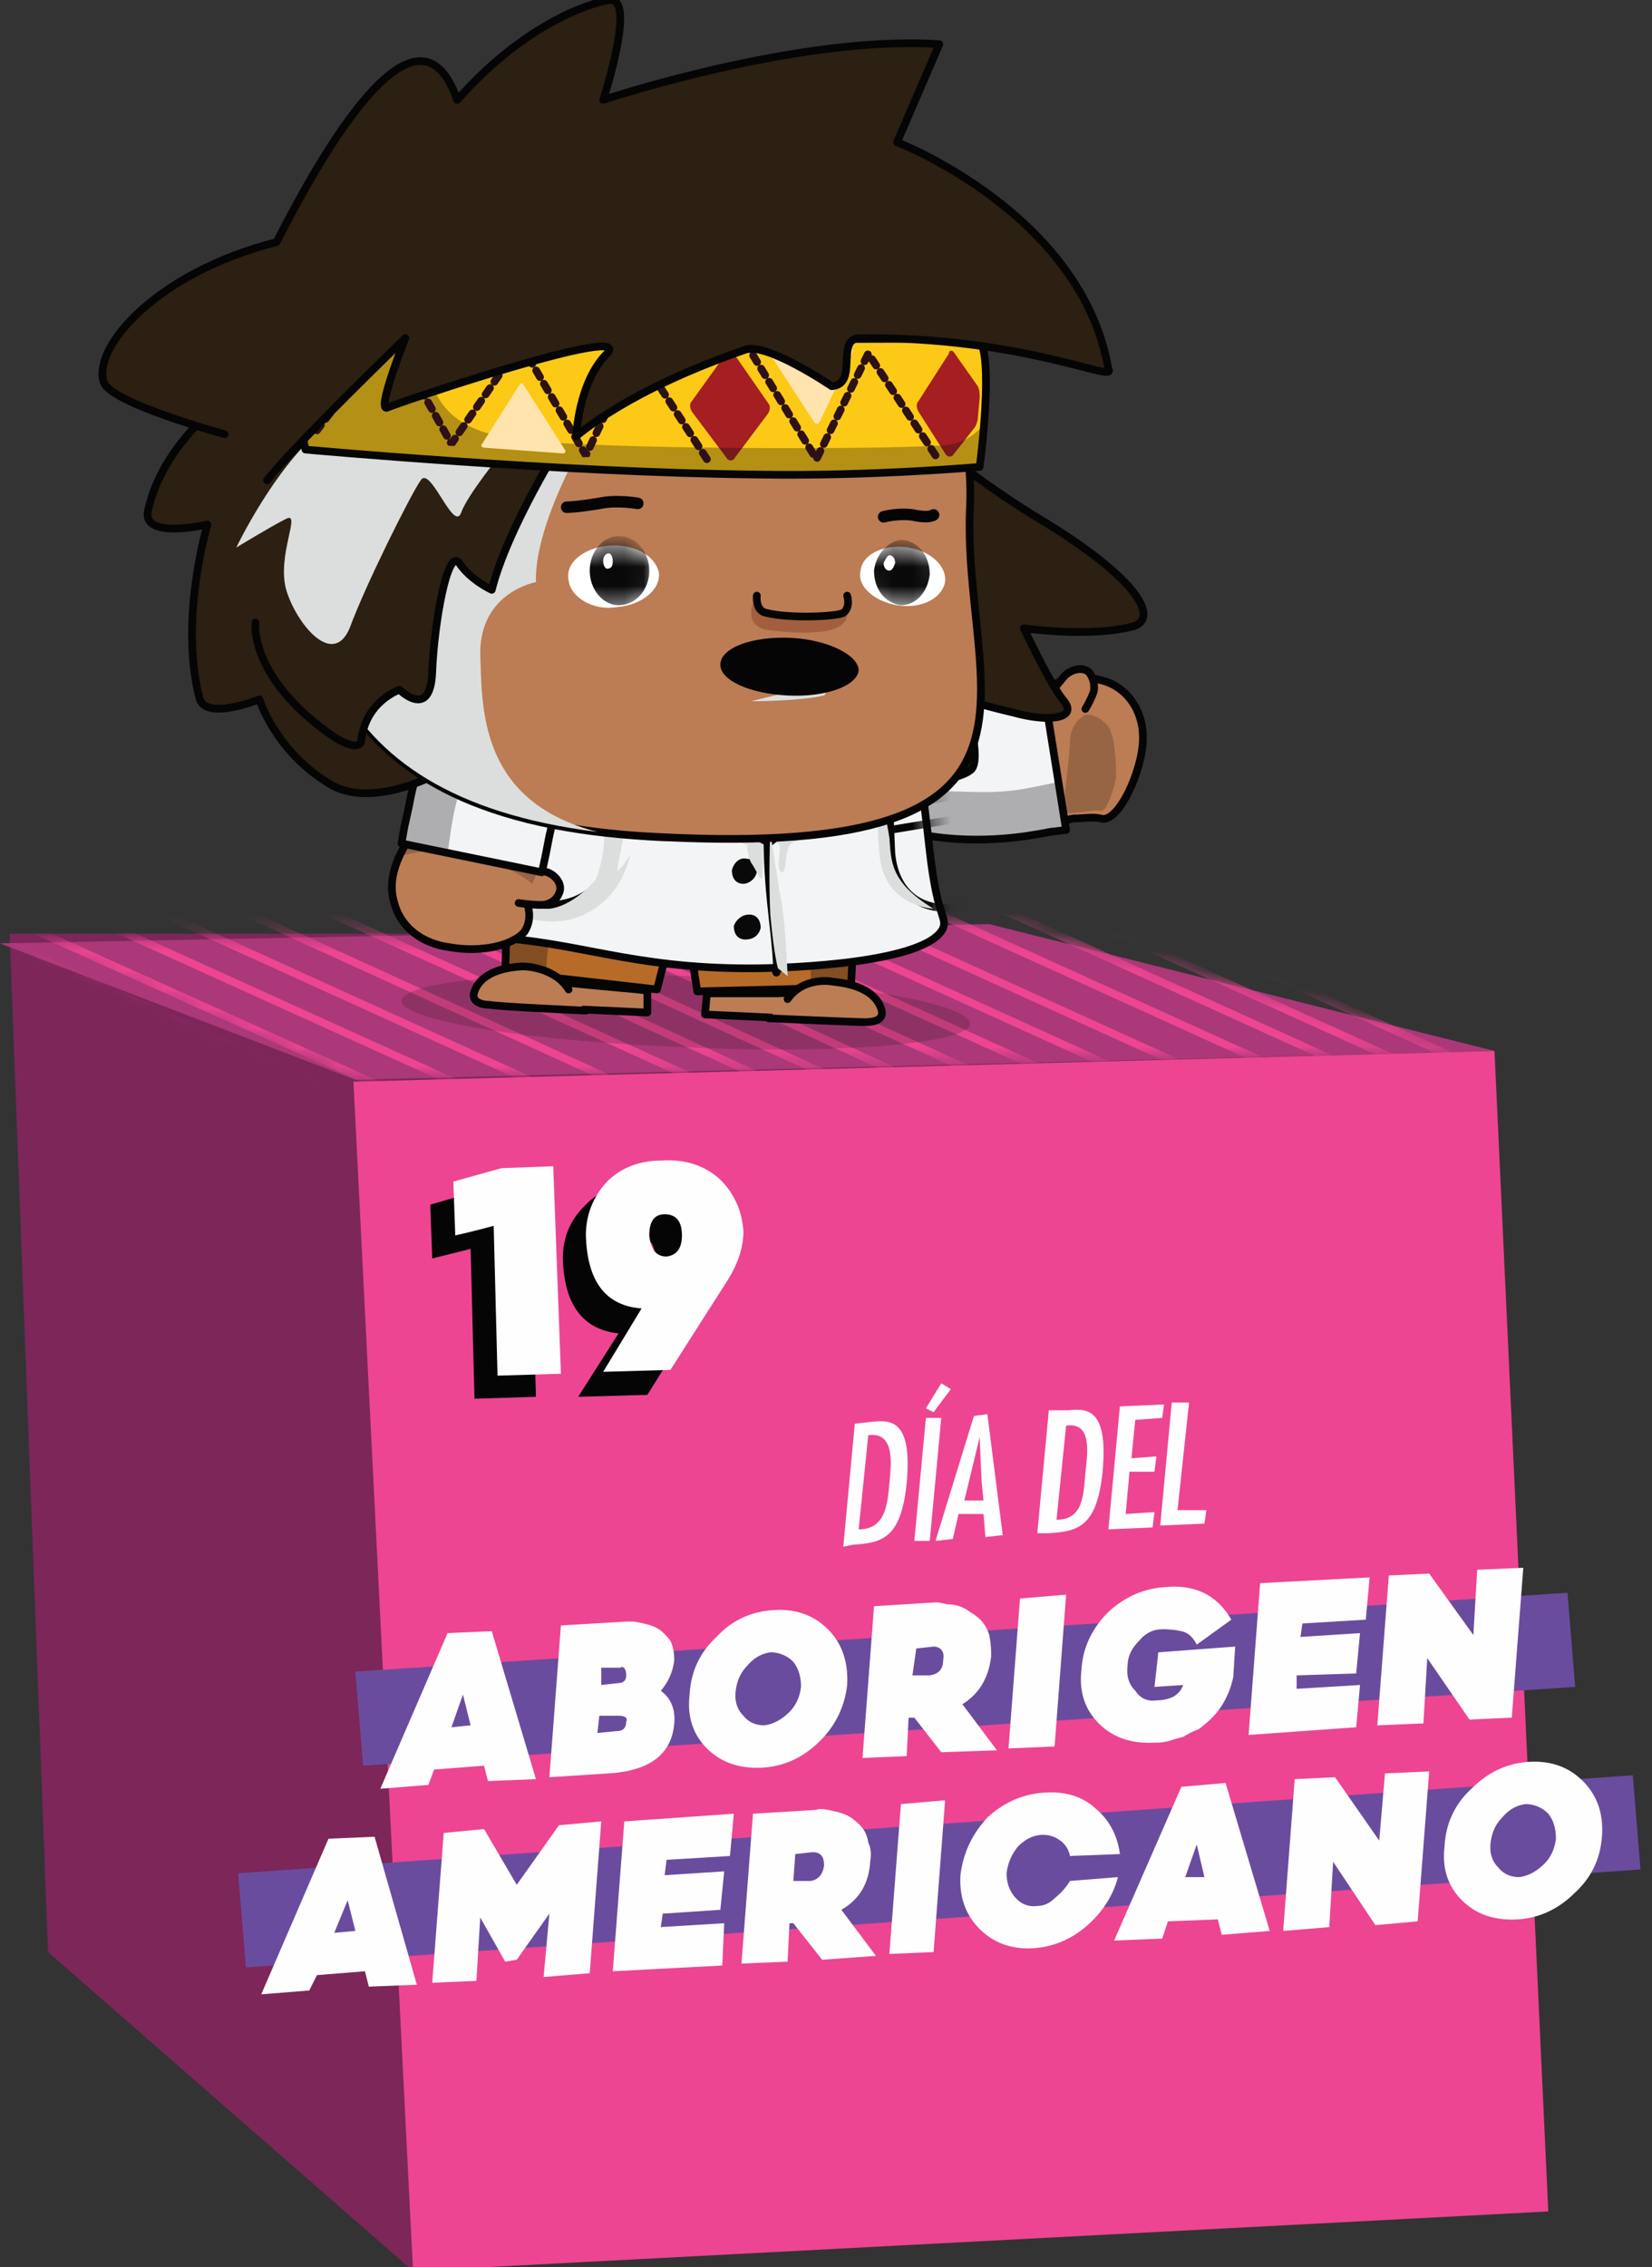 <svg xmlns="http://www.w3.org/2000/svg" width="86" height="118" fill="none" viewBox="0 0 86 118">
  <rect x="0" y="0" width="86" height="118" fill="#333333" stroke="none"/>
  <g class="19 abril" clip-path="url(#a)">
    <g class="cubo">
      <path fill="#7C265A" d="m51.5 48.6 26.3 6.1-59.2 2.6 2.9 60.9-19-16.6-2-53h51Z" class="lado izquierdo"/>
      <path fill="#AB3878" d="M51.5 48.1 0 49.1l18.5 7.1 59.3-1.5-26.3-6.6Z" class="lado superior"/>
      <g class="lineas">
        <mask id="b" width="78" height="9" x="0" y="48" class="b" maskUnits="userSpaceOnUse" style="mask-type:alpha">
          <path fill="#AB3878" d="M51.5 48.1 0 49.1l18.5 7.1 59.3-1.5-26.3-6.6Z" class="&lt;Path&gt;"/>
        </mask>
        <g class="Clip path group" mask="url(#b)">
          <mask id="c" width="142" height="46" x="-64" y="11" class="c" maskUnits="userSpaceOnUse" style="mask-type:luminance">
            <g class="cp190">
              <path fill="#fff" d="m-60.53 21.72-3.29-10.12L77.79 54.66 18.3 56.34l-78.83-34.62Z" class="Vector"/>
            </g>
          </mask>
          <g class="&lt;Clip Group&gt;" mask="url(#c)">
            <g class="&lt;Group&gt;">
              <g class="&lt;Group&gt;">
                <path stroke="#ED4592" stroke-width=".4" d="M108.5 98.3-36.3 32.4m142.7 63.2-174-78.5m171.9 75.8L-66.4 15.5m168.7 74.7L-63.1 15m163.3 72.4L-60.2 14.2M98 84.2-62 11.6M96.1 82-48.7 15.5M94 79.3-50.8 12.9M91.9 76.6-51.9 10.5M89.9 73.6-54.9 7.8M87.8 70.9-56.9 5.1M85.8 68.2-59 2.4M83.7 65.5-61.1-.3M81.7 62.5-63.1-3.3M79.6 59.8-65.2-6M78.1 57.6-67.3-8.2M75.4 54.9-69.4-10.9M73.3 52.2-71.4-13.6M71.3 49.5-73.5-16.3" class="&lt;Path&gt;"/>
              </g>
            </g>
          </g>
        </g>
      </g>
      <path fill="#ED4592" d="m80.6 115.1-59.1 3.1-3.1-61.9 59.4-1.6 2.8 60.4Z" class="fondo"/>
    </g>
    <g class="ilustracion">
      <path fill="#1C1C1A" d="M20.9 52.1c0 1 6.6 2.1 14.7 2.4 8.2.4 14.8-.2 14.9-1.2 0-1.1-6.6-2.2-14.7-2.5-8.2-.3-14.8.2-14.9 1.3Z" class="sombra" opacity=".2"/>
      <g class="cuerpo">
        <g class="piernas">
          <g class="&lt;Group&gt;">
            <g class="&lt;Group&gt;">
              <g class="&lt;Group&gt;">
                <path fill="#B76B29" stroke="#050505" stroke-linecap="round" stroke-linejoin="round" stroke-width=".4" d="m35.3 45.2 1 6.4 8-.2.3-6.2c0-1.1.1-4.1-4.9-3.8-4.5.2-4.4 2.8-4.4 3.8Z" class="&lt;Path&gt;"/>
              </g>
              <path fill="#0B0C0E" d="M44.3 44.3c.4 1.9-.2 7.1-.2 7.1h-1.9l.1-9.9c.2.2 1.6.2 2 2.8Z" class="&lt;Path&gt;" opacity=".3"/>
            </g>
            <g class="&lt;Group&gt;">
              <g class="&lt;Group&gt;">
                <path fill="#BC7C54" stroke="#050505" stroke-linecap="round" stroke-linejoin="round" stroke-width=".4" d="M43.7 51.3s-2.3 1.3-.5 1.8l-6.5-.3.1-1.1h3.7c3.3-.1 3.4-.5 3.2-.4Z" class="&lt;Path&gt;"/>
              </g>
              <g class="&lt;Group&gt;">
                <g class="&lt;Group&gt;">
                  <g class="&lt;Path&gt;">
                    <path fill="#BC7C54" d="M40 53s4.5.2 5 .2 1-.1.9-.6c-.1-.4-.5-1.3-2.5-1.5-.5-.1-1.7-.1-2.4.9"/>
                    <path stroke="#050505" stroke-linecap="round" stroke-linejoin="round" stroke-width=".4" d="M40 53s4.5.2 5 .2 1-.1.9-.6c-.1-.4-.5-1.3-2.5-1.5-.5-.1-1.7-.1-2.4.9"/>
                  </g>
                </g>
              </g>
            </g>
          </g>
          <g class="&lt;Group&gt;">
            <g class="&lt;Group&gt;">
              <g class="&lt;Group&gt;">
                <path fill="#B76B29" stroke="#050505" stroke-linecap="round" stroke-linejoin="round" stroke-width=".4" d="m35.8 45.3-1.6 6.2-7.9-.9.2-6.2c.1-1.1.3-4.1 5.3-3.4 4.3.6 4.1 3.2 4 4.3Z" class="&lt;Path&gt;"/>
              </g>
              <path fill="#0B0C0E" d="M26.9 43.5c-.5 1.9-.4 7.1-.4 7.1l1.9.2.8-9.9c-.3.2-1.7.1-2.3 2.6Z" class="&lt;Path&gt;" opacity=".3"/>
            </g>
            <g class="&lt;Group&gt;">
              <g class="&lt;Group&gt;">
                <path fill="#BC7C54" stroke="#050505" stroke-linecap="round" stroke-linejoin="round" stroke-width=".4" d="M26.8 50.6s2.3 1.4.4 1.8l6.5.3v-1.1c-.1-.1-.7-.1-3.7-.4-3.3-.3-3.3-.8-3.2-.6Z" class="&lt;Path&gt;"/>
              </g>
              <g class="&lt;Group&gt;">
                <g class="&lt;Group&gt;">
                  <g class="&lt;Path&gt;">
                    <path fill="#BC7C54" d="M30.5 52.6s-4.5-.2-5-.3c-.5 0-1-.2-.8-.7.1-.3.5-1.2 2.5-1.3.5 0 1.8.2 2.4 1.2"/>
                    <path stroke="#050505" stroke-linecap="round" stroke-linejoin="round" stroke-width=".4" d="M30.5 52.6s-4.5-.2-5-.3c-.5 0-1-.2-.8-.7.1-.3.5-1.2 2.5-1.3.5 0 1.8.2 2.4 1.2"/>
                  </g>
                </g>
              </g>
            </g>
          </g>
        </g>
        <g class="brazo der">
          <g class="&lt;Group&gt;">
            <g class="&lt;Group&gt;">
              <g class="&lt;Group&gt;">
                <path fill="#BC7C54" stroke="#050505" stroke-linecap="round" stroke-width=".4" d="M53.6 36.1c.8-.3 2.4-1.1 3.7-.7 1.3.3 2.2 1.5 2.2 3 0 1.7-1.3 4.5-2.2 4.2-.4-.1-.9 0-1.4 0-.6.1-1.5.3-1.7.3-.9.2-2.7-.1-2.7-2.2-.1-2.6 2.1-4.6 2.1-4.6Z" class="&lt;Path&gt;"/>
              </g>
            </g>
            <g class="&lt;Group&gt;">
              <g class="&lt;Path&gt;">
                <path fill="#BC7C54" d="m54.5 36.3.9-1.1c.4-.4 1-.5 1.3-.2.3.4.3.9.2 1.1-.2.5-.4.8-.4.8"/>
                <path stroke="#050505" stroke-linecap="round" stroke-width=".4" d="m54.5 36.3.9-1.1c.4-.4 1-.5 1.3-.2.3.4.3.9.2 1.1-.2.5-.4.8-.4.8"/>
              </g>
            </g>
            <path fill="#050505" d="M56.5 37.2s.5-.1 1.1.5c.5.5.5 2.3.5 2.8-.1.5-.5 1.8-.8 1.7-.2-.1-1.5.2-1.8.1-.3 0 .2-2.7.2-3.7s.8-1.4.8-1.4Zm-1.4-2s-1.4 2.7-.9 5c.5 2.3 1 2.7 1 2.7s-1.9 1.1-2.9-.3c-1-1.4-1.2-4.6.1-5.5 1.2-.9 2.7-1.9 2.7-1.9Z" class="&lt;Path&gt;" opacity=".2" style="mix-blend-mode:multiply"/>
          </g>
          <g class="&lt;Group&gt;">
            <path fill="#F3F4F5" stroke="#050505" stroke-linecap="round" stroke-linejoin="round" stroke-width=".4" d="M55.5 43.2c-1.7.2-.1 0-2 .3-3.3.5-5.7-.1-5.7-.1-2.1-.4-3.4-2.1-3.1-4v-.6c.3-1.7 1.7-3.2 4.2-2.9 0 0 1.3.4 3.6.1 1.5-.3 1.8-.3 1.8-.3l1.2 7.5Z" class="&lt;Path&gt;"/>
            <path fill="#0B0C0E" d="M55.5 43.2c-1.7.2-.1 0-2 .3-3.3.5-5.7-.1-5.7-.1-2.1-.4-3.4-2.1-3.1-4v-.6l.2-.6c.2.3.3.5.3.5s.9 2.5 4.8 2.5c2.6.1 3.1-.1 5.1-.5l.4 2.5Z" class="&lt;Path&gt;" opacity=".3"/>
          </g>
        </g>
        <g class="torso">
          <path fill="#F3F4F5" stroke="#050505" stroke-linecap="round" stroke-linejoin="round" stroke-width=".4" d="M37 33.9c5.1.7 6.8 1.4 8 1.8 1.6.6 3.3 2.3 3.1 3.9-.2 1.6-.1 1 .3 4.7.4 3.5.9 3.4.7 4-.8 1.8-7.8 2.1-10.1 2.1-6.2 0-9-1.4-13.4-1.6-3.3-.2-3.9-.5-4.2-1C20.5 46.5 26 35 26 35s.4-.5 1.7-.9c2.1-.7 7.2-.5 9.3-.2Z" class="&lt;Path&gt;"/>
          <g class="&lt;Group&gt;">
            <path stroke="#050505" stroke-linecap="round" stroke-linejoin="round" stroke-width=".4" d="M32 44c-.3 2.2-1.9 3.2-3.7 3.1-1.8 0-3.1-1.2-2.8-3.4l.4-2.5 6.5.3L32 44Z" class="&lt;Path&gt;"/>
            <g class="&lt;Path&gt;">
              <path fill="#E52B2D" d="m32.3 42.7-6.6-.2Z"/>
              <path stroke="#050505" stroke-width=".4" d="m32.3 42.7-6.6-.2"/>
            </g>
          </g>
          <g class="&lt;Group&gt;">
            <path fill="#09090A" d="M38.1 45.3c0 .4.2.7.6.7.3 0 .7-.3.7-.7.1-.3-.2-.6-.5-.6-.4-.1-.7.2-.8.6Z" class="&lt;Path&gt;"/>
          </g>
          <g class="&lt;Group&gt;">
            <path fill="#09090A" d="M38.2 48.2c0 .4.2.7.6.7.4 0 .7-.2.8-.6 0-.4-.2-.7-.6-.7-.4 0-.7.3-.8.6Z" class="&lt;Path&gt;"/>
          </g>
          <g class="&lt;Path&gt;">
            <path fill="#FEFEFE" d="M40 42.4s-.2 1.7.2 5.2.2 3 .2 3"/>
            <path stroke="#050505" stroke-linecap="round" stroke-linejoin="round" stroke-width=".4" d="M40 42.4s-.2 1.7.2 5.2.2 3 .2 3"/>
          </g>
          <path fill="#F29137" stroke="#050505" stroke-linecap="round" stroke-linejoin="round" stroke-width=".4" d="m39.7 43.2.6-.1 1.5-5s.7-3.3-4.5-3.8c-4.7-.5-2.5 3.6-.6 5.4 1.2 1.2 3 3.5 3 3.5Z" class="&lt;Path&gt;"/>
          <g class="Clip path group">
            <mask id="d" width="8" height="10" x="42" y="39" class="d" maskUnits="userSpaceOnUse" style="mask-type:luminance">
              <g class="cp191">
                <path fill="#fff" d="m47.93 39.28 1.23 8.79-5.14.4-1.19-7.79 5.1-1.4Z" class="Vector"/>
              </g>
            </mask>
            <g class="&lt;Clip Group&gt;" mask="url(#d)">
              <g class="&lt;Group&gt;">
                <path stroke="#050505" stroke-linecap="round" stroke-linejoin="round" stroke-width=".4" d="M53 43.3c.1 2.2-1.3 3.6-3.1 3.9-1.8.3-3.3-.6-3.5-2.8l-.1-2.4 6.5-1.1.2 2.4Z" class="&lt;Path&gt;"/>
                <g class="&lt;Path&gt;">
                  <path fill="#E52B2D" d="m53 42.1-6.7 1.1Z"/>
                  <path stroke="#050505" stroke-width=".4" d="m53 42.1-6.7 1.1"/>
                </g>
              </g>
            </g>
          </g>
          <path fill="#DCDEDD" d="M25.3 41.9s-.6 2-.8 3.5c-.3 1.5-.5 3.2-.5 3.2s-2.3.3-2.3-1.3c-.1-1.5 1.3-6.5 1.3-6.5s1.5 1.2 2.3 1.1Zm14.4 3.5c0 .8-.3-.1-.6-.5-.2-.4-.2-.9-.2-.9s-3.1-1.4-4.2-1.8l.5-.6s-2.2-.6-2.6-.7c-.4-.2 1.1-5.7 1.5-6.8 0 0 .2 2.7 1.3 4.2 1.1 1.4 3.5 3.5 3.9 4.2.4.8.5 1.7.4 2.9Z" class="&lt;Path&gt;" style="mix-blend-mode:multiply"/>
          <g class="&lt;Path&gt;">
            <path fill="#F3F4F5" d="M33.9 34.5c-.1 1.9-.2 6.1-.2 6.1l3.9.6-.8 1 3.1 1.6.1-.7s-1.7-2.7-2.4-3.3c-.7-.6-3-3.2-2.8-5.6"/>
            <path stroke="#050505" stroke-linecap="round" stroke-linejoin="round" stroke-width=".4" d="M33.9 34.5c-.1 1.9-.2 6.1-.2 6.1l3.9.6-.8 1 3.1 1.6.1-.7s-1.7-2.7-2.4-3.3c-.7-.6-3-3.2-2.8-5.6"/>
          </g>
          <path fill="#DCDEDD" d="M42.1 35.7s2.6 3.1 3.1 5.9l-1.9.1s.8.4.8.6c-.1.2-2.5 1.4-2.9 1.6-.4.3-.2 1.5-.5 1.5-.4-.1.1-1.5-.2-1.5-.4 0 .5-1.5.5-1.5s1.9-2.7 1.4-4c-.5-1.4-.3-2.7-.3-2.7Z" class="&lt;Path&gt;" style="mix-blend-mode:multiply"/>
          <g class="&lt;Path&gt;">
            <path fill="#F3F4F5" d="M41.9 35.1c1.4 1.9 2.5 5.9 2.5 5.9l-2.2.1.5.6-2.7 2.2v-1s1.2-2.2 1.5-2.9c.2-.8.3-3.3-.4-4.8"/>
            <path stroke="#050505" stroke-linecap="round" stroke-linejoin="round" stroke-width=".4" d="M41.9 35.1c1.4 1.9 2.5 5.9 2.5 5.9l-2.2.1.5.6-2.7 2.2v-1s1.2-2.2 1.5-2.9c.2-.8.3-3.3-.4-4.8"/>
          </g>
          <path fill="#DCDEDD" d="M40.1 43.3s.3 2 .5 3.2c.3 1.3.4 4.3.4 4.3l-.5-.4s-.2-.6-.4-2.8c-.1-2.1 0-4.3 0-4.3Zm8.5 4s-2.5-.1-2.8-2.7c-.3-2.7.2-2.6.2-2.6s.1.4.3 1.6c.1 1.2 0 2.3 2.3 3.7Zm-16-5.7-.3 1.1h-5.2s3.8.4 4.2.5c.3.1.1 1.7-.3 2.6 0 0-1.4 1.7-2.9 1.5-1.5-.1-2.9-1.4-2.9-1.4s.6 1.7 2.8 2c2.3.4 4.3-1.1 4.8-3.4 0 0-.3.5-.6.8-.3.3.8-3.4.4-3.7Z" class="&lt;Path&gt;" style="mix-blend-mode:multiply"/>
        </g>
        <g class="brazo izq">
          <g class="&lt;Group&gt;">
            <g class="&lt;Group&gt;">
              <g class="&lt;Group&gt;">
                <path fill="#BC7C54" stroke="#050505" stroke-linecap="round" stroke-linejoin="round" stroke-width=".4" d="M21.4 43.5c-.4.6-1.3 2-.9 3.4.3 1.3 1.4 2.2 2.9 2.4 1.7.3 3.3-.1 3.9-.8.5-.8.1-1.4.1-1.9 0-.6.2-1.4.3-1.6.1-.8-1.1-2.8-3.1-3.1-2.6-.5-3.2 1.6-3.2 1.6Z" class="&lt;Path&gt;"/>
              </g>
            </g>
            <g class="&lt;Group&gt;">
              <g class="&lt;Path&gt;">
                <path fill="#BC7C54" d="m26.3 44.8 2.2.6c.5.2.8.7.6 1.1-.2.5-.7.6-.9.6-.6 0-1.2-.1-1.2-.1"/>
                <path stroke="#050505" stroke-linecap="round" stroke-linejoin="round" stroke-width=".4" d="m26.3 44.8 2.2.6c.5.2.8.7.6 1.1-.2.5-.7.6-.9.6-.6 0-1.2-.1-1.2-.1"/>
              </g>
            </g>
            <path fill="#050505" d="M20.4 44.7s2.3-.9 4.6-.1c2.3.9 2.7 1.4 2.7 1.4s1-1.7-.4-2.9-4-1.6-4.9-.6c-.9 1-2 2.2-2 2.2Z" class="&lt;Path&gt;" opacity=".2" style="mix-blend-mode:multiply"/>
          </g>
          <path fill="#F3F4F5" stroke="#050505" stroke-linecap="round" stroke-linejoin="round" stroke-width=".4" d="M20.9 43.9c.3-1.7 0-.1.4-2 .6-3.3 2-5.3 2-5.3 1.1-1.8 3.2-2.5 4.8-1.6l.6.3c1.5.8 2.4 2.6 1.2 4.9 0 0-.8 1-1.3 3.3-.3 1.6-.4 1.9-.4 1.9l-7.3-1.5Z" class="&lt;Path&gt;"/>
          <path fill="#0B0C0E" d="M20.9 43.9c.3-1.7 0-.1.4-2 .6-3.3 2-5.3 2-5.3 1.1-1.8 3.2-2.5 4.8-1.6l.6.3c.133.067.3.167.5.3-.4.1-.6.2-.6.2s-2.6-.1-4 3.6c-1 2.4-1 3-1.3 5l-2.4-.5Z" class="&lt;Path&gt;" opacity=".3"/>
        </g>
        <g class="cabeza">
          <path fill="#2B2011" stroke="#050505" stroke-linecap="round" stroke-linejoin="round" stroke-width=".4" d="M45.1 20.1s4.2 4 9 6.9c5.3 3.2 6.2 5.2 4.9 5.6-2.3.6-5.7.1-5.7.1s1.4 3 2.1 3.8c.7.9-.8 1.1-2.6.6-1.7-.4-2.6-.7-2.6-.7s1 3.3.3 3.7c-.6.5-3.6 1.1-7.2.3-3.7-.8 1.8-20.3 1.8-20.3Zm-28.6-2.3S8.9 21 7.7 26.6c-.3 1.5 3.1.7 3.1.7s-1.5 5-.4 9.1c.4 1.1 3.1 0 3.1 0s.8 2.6 3.5 4.3c2.6 1.8 7-1.1 7-1.1l2.9-24.4-10.4 2.6Z" class="&lt;Path&gt;"/>
          <g class="&lt;Group&gt;">
            <path fill="#A27448" d="M16.2 23.8c-.5 10 2.8 18.3 17.1 19.9 9.2 1 16.5-7.2 16.9-16.8.4-9.7-7.8-18-17.1-18.4-9.2-.4-16.5 5.6-16.9 15.3Z" class="&lt;Path&gt;"/>
            <path fill="#C68C56" d="M18.4 25.6c-.4 9.2 2 16.7 15.5 17.4 8.7.3 16.2-6.9 16.6-16.1.4-9.3-5.8-11.3-14.5-11.7-8.8-.3-17.2 1.1-17.6 10.4Z" class="&lt;Path&gt;"/>
            <path fill="#BC7C54" stroke="#050505" stroke-width=".4" d="M15.7 22.3c-.4 9.8.3 20 17.5 21.2C56.9 45 50 36 50.5 26.3c.4-9.7-8.6-17.4-17.8-17.8-9.3-.4-16.5 4.1-17 13.8Z" class="&lt;Path&gt;"/>
            <path fill="#DCDEDD" d="M35.5 19c.6 1.1-4.5 2.9-4.5 2.9s-3.2 5.1-3.1 8.4c0 0-2.9.5-2.9 3.7.1 2.8-.1 7.7 6.1 9.3-15.2-1.9-15.8-11.6-15.4-21 .067-1.667.333-3.167.8-4.5 12.8.2 18.5.2 19 1.2Z" class="&lt;Path&gt;" style="mix-blend-mode:multiply"/>
          </g>
          <g class="&lt;Path&gt;">
            <path fill="#2B2011" d="M14.9 21.7c6.1-.8 14.4 1.2 14.4 1.2s-2.9 4.6-3.7 7.8c0 0-1.1-.5-1.7-1.4-.6-.8-1.3 3.1-1.4 5.7-.1 2.5-1.7.9-1.7.9s-1.8.6-2 2.7c0 0-.2 1-3-1.5-2.8-2.6-2.5-4.7-2.5-4.7"/>
            <path stroke="#050505" stroke-linecap="round" stroke-linejoin="round" stroke-width=".4" d="M14.9 21.7c6.1-.8 14.4 1.2 14.4 1.2s-2.9 4.6-3.7 7.8c0 0-1.1-.5-1.7-1.4-.6-.8-1.3 3.1-1.4 5.7-.1 2.5-1.7.9-1.7.9s-1.8.6-2 2.7c0 0-.2 1-3-1.5-2.8-2.6-2.5-4.7-2.5-4.7"/>
          </g>
          <path fill="#DCDEDD" d="M26.1 23.6s-1.8 2.2-2.1 3.1c-.4 1-1.6-2.5-2.1-1.7-.5.7-2.9 5.5-3.7 7.7-.9 2.1-2.8-.3-3.3-2-.5-1.8.8-4.1 0-3.7-.8.4-2.6 1.5-2.6 1.5s2-4.2 4.5-6.2c2.6-2.1 9.3 1.3 9.3 1.3Z" class="&lt;Path&gt;" style="mix-blend-mode:multiply"/>
          <g class="&lt;Group&gt;">
            <path fill="#FCC917" stroke="#050505" stroke-linecap="round" stroke-linejoin="round" stroke-width=".4" d="M51 24.3s.8-6-.1-6.7c0 0-7.7.1-12.7 0-9.2-.3-19.3-.8-21.7-1.4-.6-.2-.8.8-.9 3.4 0 2.6.3 3.8.3 3.8s13.2 1.2 23.6 1.3c5.9.1 11.5-.4 11.5-.4Z" class="&lt;Path&gt;"/>
            <g class="&lt;Group&gt;">
              <path fill="#A51E22" d="M49.4 18.4c0-.2.2-.2.3 0l1.2 1.7c.1.2.1.4.1.6l-.1 1.1c0 .1-.1.4-.2.5l-1.1 1.4c-.1.1-.3.1-.4-.1l-1.4-2.2c-.1-.2-.1-.4 0-.5l1.6-2.5Z" class="&lt;Path&gt;"/>
            </g>
            <g class="&lt;Group&gt;">
              <path fill="#A51E22" d="M37.8 18.4c.1-.1.3-.1.4 0L40 21c.1.1.1.3 0 .5l-1.8 2.4c-.1.1-.3.1-.4-.1L36 21.4c-.1-.2-.1-.4 0-.5l1.8-2.5Z" class="&lt;Path&gt;"/>
            </g>
            <path fill="#0B0C0E" d="M15.9 23.4s-.3-1.2-.3-3.8c.1-2.6.3-3.6.9-3.4.9.2 2.9.4 5.6.6-.1 4 1.2 5.7 5.2 6.1 4 .5 18.2.5 21.4.3 1.4 0 2.2-.6 2.6-1.3-.1 1.3-.3 2.4-.3 2.4s-5.6.5-11.5.4c-10.4-.1-23.6-1.3-23.6-1.3Z" class="&lt;Path&gt;" opacity=".3"/>
            <path stroke="#2D1114" stroke-dasharray=".4 .4" stroke-linecap="round" stroke-linejoin="bevel" stroke-width=".4" d="m48.7 23.7-3.5-5.3-2.7 5.5-3.6-5.9m-2.1 5.9-3.7-5.7-2.6 5.5-3.4-5.8-3.6 5.2-3.2-5.7-3.8 5" class="&lt;Path&gt;"/>
            <g class="&lt;Group&gt;">
              <path fill="#FFE4AE" d="M44.2 18.1c.1 0 .2.1.2.2l-1.7 3.6c-.1.2-.2.2-.3.1L40 18.3c-.1-.1-.1-.3.1-.3l4.1.1Z" class="&lt;Path&gt;"/>
            </g>
            <g class="&lt;Group&gt;">
              <path fill="#FFE4AE" d="M29.3 23.6c.1 0 .2-.1.1-.2l-2.1-3.3c-.1-.2-.2-.2-.3 0l-1.9 3c-.1.1 0 .2.1.2l4.1.3Z" class="&lt;Path&gt;"/>
            </g>
          </g>
          <g class="&lt;Path&gt;">
            <path fill="#2B2011" d="M13.9 25c1.4-1.8 7.2-7.4 7.2-7.4s-1.6 4-.9 3.6c.7-.3 12.9-4.4 11.4-2.8-1.5 1.5-1.6 4.3-1.6 4.3 2.7-2.2 6.5-3.7 8.8-4.5 1.1-.4 4.5 1.9 4.5 1.9 1.4-.1.2-2.4 1.4-2.5 8.6-.1 13.5 2.4 13 1.6-1.4-8.1-11-11.8-11-11.8l2.2-5.1c-7.3-.5-17.5 2.9-17.5 2.9s1.7-5.2.4-5.2c-.4 0-4.1.8-8 5.2-1.8-5.2-5.9.5-9.4 7.4-6.3 1.6-9.6 5.5-9 7.3.4 1.1 6.3 2.7 6.3 2.7"/>
            <path stroke="#050505" stroke-linecap="round" stroke-linejoin="round" stroke-width=".4" d="M13.9 25c1.4-1.8 7.2-7.4 7.2-7.4s-1.6 4-.9 3.6c.7-.3 12.9-4.4 11.4-2.8-1.5 1.5-1.6 4.3-1.6 4.3 2.7-2.2 6.5-3.7 8.8-4.5 1.1-.4 4.5 1.9 4.5 1.9 1.4-.1.2-2.4 1.4-2.5 8.6-.1 13.5 2.4 13 1.6-1.4-8.1-11-11.8-11-11.8l2.2-5.1c-7.3-.5-17.5 2.9-17.5 2.9s1.7-5.2.4-5.2c-.4 0-4.1.8-8 5.2-1.8-5.2-5.9.5-9.4 7.4-6.3 1.6-9.6 5.5-9 7.3.4 1.1 6.3 2.7 6.3 2.7"/>
          </g>
          <path stroke="#050505" stroke-linecap="round" stroke-linejoin="bevel" stroke-width=".4" d="M43.9 35.1c.4-1-1-.8-1-.8l-2.6.4s-1.1 0-1.2-.3" class="&lt;Path&gt;"/>
          <path fill="#DCDEDD" d="M42.9 36.2s.5-.5-.5-.4c-1 .1-3.3.7-3.3.7s2.5 0 3.8-.3Z" class="&lt;Path&gt;" style="mix-blend-mode:multiply"/>
          <path fill="#fff" d="M46.7 31.5c-1.2-.2-2.1-1-1.9-1.8.1-.9 1.3-1.4 2.5-1.2 1.2.2 2 1 1.9 1.8-.2.9-1.3 1.4-2.5 1.2Z" class="&lt;Path&gt;"/>
          <g class="Clip path group">
            <mask id="e" width="6" height="4" x="44" y="28" class="e" maskUnits="userSpaceOnUse" style="mask-type:luminance">
              <g class="cp192">
                <path fill="#fff" d="M46.67 31.52c-1.21-.18-2.06-1-1.9-1.83.16-.84 1.28-1.38 2.5-1.2 1.21.17 2.06.99 1.9 1.82-.17.84-1.28 1.38-2.5 1.21Z" class="Vector"/>
              </g>
            </mask>
            <g class="&lt;Clip Group&gt;" mask="url(#e)">
              <path fill="#09090A" d="M45.5 29.7c0 1 .6 1.7 1.4 1.8.8 0 1.4-.7 1.5-1.6 0-1-.6-1.7-1.4-1.8-.7 0-1.4.7-1.5 1.6Z" class="&lt;Path&gt;"/>
              <path fill="#fff" d="M46 29.3c0 .2.1.4.3.4.1 0 .2-.1.3-.4 0-.2-.1-.4-.3-.4-.1 0-.2.2-.3.4Z" class="&lt;Path&gt;"/>
            </g>
          </g>
          <path fill="#fff" d="M32.1 31.6c1.3-.1 2.3-.9 2.2-1.8-.2-.9-1.3-1.5-2.6-1.4-1.3.1-2.3.9-2.1 1.8.1.9 1.3 1.6 2.5 1.4Z" class="&lt;Path&gt;"/>
          <g class="Clip path group">
            <mask id="f" width="6" height="4" x="29" y="28" class="f" maskUnits="userSpaceOnUse" style="mask-type:luminance">
              <g class="cp193">
                <path fill="#fff" d="M32.15 31.65c1.29-.12 2.24-.94 2.11-1.84-.13-.89-1.28-1.52-2.58-1.41-1.3.12-2.24.94-2.11 1.84.12.89 1.28 1.52 2.58 1.41Z" class="Vector"/>
              </g>
            </mask>
            <g class="&lt;Clip Group&gt;" mask="url(#f)">
              <path fill="#09090A" d="M33.8 29.7c0 1-.7 1.8-1.6 1.8-.8 0-1.5-.8-1.5-1.8s.7-1.8 1.5-1.8c.9 0 1.6.8 1.6 1.8Z" class="&lt;Path&gt;"/>
              <path fill="#fff" d="M31.4 29.2c0 .2.1.4.2.4.2 0 .3-.1.3-.4 0-.2-.1-.4-.2-.4-.2 0-.3.2-.3.4Z" class="&lt;Path&gt;"/>
            </g>
          </g>
          <g class="&lt;Group&gt;">
            <path fill="#A35E3F" d="M40 32.8s1.6.2 2.4.1c.8 0 1.7-.3 1.7-.9 0 0-1.1.3-2.6.2-1.5-.1-2.2-.2-2.3-.8 0 0-.5 1.2.8 1.4Z" class="&lt;Path&gt;"/>
            <g class="&lt;Group&gt;">
              <path stroke="#050505" stroke-linecap="round" stroke-linejoin="bevel" stroke-width=".4" d="M44.1 31s.2.6-.2.9c-.4.2-2.8.3-4 0-.6-.1-.5-.9-.5-.9" class="&lt;Path&gt;"/>
            </g>
          </g>
          <path stroke="#050505" stroke-linecap="round" stroke-width=".6" d="M46 26.9s.7-.2 1.5-.1c.9.2 1.1 0 1.1 0m-15.4-.6s-1.1-.2-2 0c-1.2.2-1.7.2-1.7.2" class="&lt;Path&gt;"/>
          <path fill="#050505" d="M37.5 34.6c0 .8 1.5 1.5 3.5 1.6 2 .1 3.6-.5 3.7-1.3 0-.8-1.6-1.6-3.5-1.7-2-.1-3.7.5-3.7 1.4Z" class="&lt;Path&gt;"/>
        </g>
      </g>
    </g>
    <g class="numero">
      <g class="&lt;Group&gt;">
        <path fill="#050505" d="m24.8 62 2.8-.1.3 10.8-3.2.1-.2-7.8-2 .5-.1-2.8 2.4-.7Z" class="&lt;Compound Path&gt;"/>
        <path fill="#050505" fill-rule="evenodd" d="m30.1 72.7 2.1-3.3c-1.867-.2-2.833-1.5-2.9-3.9 0-1.067.367-1.967 1.1-2.7.733-.8 1.7-1.2 2.9-1.2 1.2-.067 2.2.267 3 1 .733.733 1.1 1.633 1.1 2.7.067.867-.167 1.7-.7 2.5l-3 4.8-3.6.1Zm3.3-6.1c.533 0 .767-.367.7-1.1 0-.733-.267-1.1-.8-1.1s-.8.367-.8 1.1c0 .733.3 1.1.9 1.1Z" class="&lt;Compound Path&gt;" clip-rule="evenodd"/>
      </g>
      <g class="&lt;Group&gt;">
        <path fill="#FEFEFE" d="m26.1 60.8 2.7-.1.4 10.8-3.3.1-.2-7.8c-.733.2-1.4.367-2 .5l-.1-2.8 2.5-.7Z" class="&lt;Compound Path&gt;"/>
        <path fill="#FEFEFE" fill-rule="evenodd" d="m31.4 71.4 2-3.3c-1.867-.133-2.833-1.4-2.9-3.8 0-1.067.366-2 1.1-2.8.733-.733 1.7-1.1 2.9-1.1 1.2-.067 2.2.267 3 1 .733.733 1.133 1.633 1.2 2.7 0 .8-.267 1.633-.8 2.5l-3 4.7-3.5.1Zm3.3-6c.533-.067.8-.433.8-1.1 0-.733-.3-1.1-.9-1.1-.534 0-.8.367-.8 1.1.067.733.367 1.1.9 1.1Z" class="&lt;Compound Path&gt;" clip-rule="evenodd"/>
      </g>
    </g>
    <g class="texto">
      <path fill="#6A4C9E" d="m85.4 97.3-72.6 5.1-.4-4.9L85 92.4l.4 4.9ZM82 87.8l-63.1 4.1-.4-4.9 63.1-4.1.4 4.9Z" class="&lt;Path&gt;"/>
      <g class="&lt;Group&gt;">
        <g class="&lt;Group&gt;">
          <path fill="#FEFEFE" fill-rule="evenodd" d="m25.6 84.9 2.3 7.7-2.5.1-.2-.8-2.6.2-.3.8-2.5.2 3.5-8.1 2.3-.1Zm-2.1 5 1-.1-.4-1.6-.6 1.7Zm5.1 2.6.6-7.9 3.4-.2h.3c.133 0 .333.033.6.1.333.067.6.167.8.3.2.133.4.333.6.6.133.267.2.6.2 1a2.9 2.9 0 0 1-.7 1.6c.533.4.767.967.7 1.7-.133 1.6-1.267 2.467-3.4 2.6l-3.1.2Zm2.5-2.3 1-.1c.333 0 .5-.167.5-.5.1-.2-.1-.3-.4-.3h-1l-.1.9Zm.2-2.5.9-.1c.2 0 .4-.1.4-.4 0-.4-.2-.5-.3-.4h-1v.9Zm9-3.9c1.133-.067 2.067.267 2.8 1 .733.733 1.066 1.7 1 2.9a4.778 4.778 0 0 1-1.4 2.9c-.867.867-1.867 1.333-3 1.4-1.2.067-2.167-.267-2.9-1-.733-.733-1.033-1.667-.9-2.8.067-1.2.533-2.2 1.4-3 .8-.867 1.8-1.333 3-1.4Zm-.5 6c.467-.067.9-.3 1.3-.7.333-.333.533-.767.6-1.3 0-.533-.133-.967-.4-1.3a1.637 1.637 0 0 0-1.2-.5c-.467.067-.867.3-1.2.7-.333.333-.533.767-.6 1.3-.067.533.067.967.4 1.3.267.333.633.5 1.1.5Zm12.1 1.3-2.9.1-1.4-1.8h-.3l-.1 2-2.3.1.6-7.9 3.2-.2c.1 0 .2 0 .6.1.4 0 .8.1 1.2.4.5.3.8.6 1 1.2.066.333.1.7.1 1.1-.133 1.133-.633 1.967-1.5 2.5l1.8 2.4Zm-4.2-5.3-.2 1.4h.9c.467-.067.7-.333.7-.8.1-.5-.2-.7-.5-.7l-.9.1Z" class="&lt;Compound Path&gt;" clip-rule="evenodd"/>
          <path fill="#FEFEFE" d="m52.5 91 .6-7.8 2.4-.2-.6 7.9-2.4.1Zm9.8-5.4c-.2-.4-.467-.633-.8-.7a4.21 4.21 0 0 0-1-.1c-.467 0-.867.2-1.2.6-.4.4-.6.833-.6 1.3-.067.533.066.967.4 1.3.267.4.633.567 1.1.5.333 0 .633-.067.9-.2.2-.133.333-.267.4-.4l.1-.2-1.5.1.2-1.8 4-.3-.1 1.6c-.2.9-.6 1.6-1.1 2.1-.2.2-.433.4-.7.6a4.44 4.44 0 0 0-.8.4 9.56 9.56 0 0 0-.7.2 2.72 2.72 0 0 1-.6.1h-.2c-1.2.067-2.167-.267-2.9-1-.733-.733-1.033-1.667-.9-2.8.067-1.133.533-2.133 1.4-3 .866-.8 1.866-1.233 3-1.3 1.533-.133 2.666.433 3.4 1.7l-1.8 1.3Zm5.5-1.1-.1.7 3.1-.2-.2 2.1-3.1.1v.7l3.3-.2-.2 2.2-5.6.4.6-7.9 5.7-.3-.2 2.2-3.3.2Zm11.5-2.9-.6 7.8-2.2.1-2.2-3.2-.2 3.4-2.4.1.6-7.8 2.1-.1 2.3 3.2.2-3.4 2.4-.1Z" class="&lt;Compound Path&gt;"/>
        </g>
      </g>
      <g class="&lt;Group&gt;">
        <g class="&lt;Group&gt;">
          <path fill="#FEFEFE" fill-rule="evenodd" d="m19.5 95.6 2.2 7.7-2.5.1-.2-.8-2.5.2-.4.8-2.5.2 3.5-8.1 2.4-.1Zm-2.1 5 1.1-.1-.4-1.6-.7 1.7Z" class="&lt;Compound Path&gt;" clip-rule="evenodd"/>
          <path fill="#FEFEFE" d="m26.9 102-.6.1-1.3-2.3-.2 3.3-2.3.1.6-7.8 2.1-.2 1.7 2.9 2.2-3.1 2.2-.2-.6 7.9-2.4.2.3-3.3-1.7 2.4Zm7.8-5.2-.1.8 3.1-.2-.2 2-3 .2-.1.7 3.3-.2-.1 2.2-5.7.3.6-7.8 5.7-.4-.2 2.2-3.3.2Z" class="&lt;Compound Path&gt;"/>
          <path fill="#FEFEFE" fill-rule="evenodd" d="m45.6 101.8-2.8.2-1.5-1.9h-.2l-.1 2-2.4.1.6-7.8 3.3-.2s.1-.1.6 0c.4.1.7.1 1.2.4.4.3.8.6.9 1.3.133.267.167.6.1 1-.067 1.133-.567 1.967-1.5 2.5l1.8 2.4Zm-4.2-5.3-.1 1.4h.9c.4-.067.633-.333.7-.8 0-.5-.2-.7-.6-.7l-.9.1Z" class="&lt;Compound Path&gt;" clip-rule="evenodd"/>
          <path fill="#FEFEFE" d="m46.3 101.7.6-7.8 2.3-.2-.6 7.9-2.3.1Zm11.9-4c-.267 1-.833 1.867-1.7 2.6-.8.667-1.7 1.033-2.7 1.1-1.133.067-2.067-.267-2.8-1-.733-.733-1.067-1.667-1-2.8.133-1.133.6-2.133 1.4-3 .867-.8 1.867-1.233 3-1.3 1.067-.067 1.933.2 2.6.8.733.6 1.167 1.4 1.3 2.4l-2.6.1a1.28 1.28 0 0 0-.5-.8c-.267-.2-.567-.3-.9-.3-.467 0-.9.2-1.3.6a2.66 2.66 0 0 0-.6 1.4c0 .467.133.867.4 1.2.333.4.733.567 1.2.5.333 0 .633-.133.9-.4.333-.267.6-.567.8-.9l2.5-.2Z" class="&lt;Compound Path&gt;"/>
          <path fill="#FEFEFE" fill-rule="evenodd" d="m63.8 92.8 2.3 7.7-2.5.2-.2-.8-2.6.1-.3.9-2.5.1 3.5-8 2.3-.2Zm-2.1 4.9h1l-.4-1.7-.6 1.7Z" class="&lt;Compound Path&gt;" clip-rule="evenodd"/>
          <path fill="#FEFEFE" d="m74.4 92.2-.6 7.8-2.2.2-2.2-3.3-.2 3.4-2.4.2.6-7.9 2.1-.1 2.3 3.3.3-3.5 2.3-.1Z" class="&lt;Compound Path&gt;"/>
          <path fill="#FEFEFE" fill-rule="evenodd" d="M79.6 91.7c1.133-.067 2.067.267 2.8 1 .733.733 1.067 1.667 1 2.8-.067 1.2-.533 2.2-1.4 3-.867.867-1.867 1.333-3 1.4-1.2.067-2.167-.267-2.9-1-.733-.733-1.033-1.667-.9-2.8.066-1.2.533-2.2 1.4-3 .867-.867 1.867-1.333 3-1.4Zm-.5 6c.467-.067.9-.3 1.3-.7.333-.333.533-.767.6-1.3 0-.533-.133-.967-.4-1.3a1.636 1.636 0 0 0-1.2-.5c-.467.067-.867.3-1.2.7-.334.333-.534.767-.6 1.3-.067.533.067.967.4 1.3.267.333.633.5 1.1.5Z" class="&lt;Compound Path&gt;" clip-rule="evenodd"/>
        </g>
      </g>
      <g class="&lt;Group&gt;">
        <g class="&lt;Group&gt;">
          <path fill="#FEFEFE" fill-rule="evenodd" d="M45.4 74c1-.1 2.1-.1 1.8 3.2-.3 2.9-1.3 3.1-2.8 3.2l-.5.1.6-6.4.9-.1Zm-.2.7-.5 4.9c1.4 0 1.5-1.3 1.6-2.4.1-1 .3-2.7-1.1-2.5Z" class="&lt;Compound Path&gt;" clip-rule="evenodd"/>
          <path fill="#FEFEFE" d="M48.4 80.2h-.8l.6-6.4h.8l-.6 6.4Zm.2-6.7-.4-.2.8-1.3.5.3-.9 1.2Z" class="&lt;Compound Path&gt;"/>
          <path fill="#FEFEFE" fill-rule="evenodd" d="m51.4 73.6.8 6.3-.9.1-.1-1.2h-1.3l-.3 1.3-.9.1 2-6.5.7-.1Zm-.3 3.5-.1-2.3-.8 3.3h1l-.1-1Zm4.5-3.7c1-.1 2.1-.1 1.8 3.2-.3 2.9-1.3 3.1-2.8 3.2H54l.6-6.4h1Zm-.1.8-.5 4.9c1.4 0 1.4-1.3 1.5-2.4.1-1 .4-2.7-1-2.5Z" class="&lt;Compound Path&gt;" clip-rule="evenodd"/>
          <path fill="#FEFEFE" d="m60.6 73.1-.1.7-1.4.1-.2 2 1.3-.1-.1.8h-1.3l-.2 2.2 1.5-.1-.1.8-2.3.1.6-6.4 2.3-.1Zm1.3-.1-.6 5.6h1.5l-.1.7-2.3.1.6-6.4h.9Z" class="&lt;Compound Path&gt;"/>
        </g>
      </g>
    </g>
  </g>
  <defs>
    <clipPath id="a" class="a">
      <path fill="#fff" d="M0 0h86v118H0z"/>
    </clipPath>
  </defs>
</svg>

